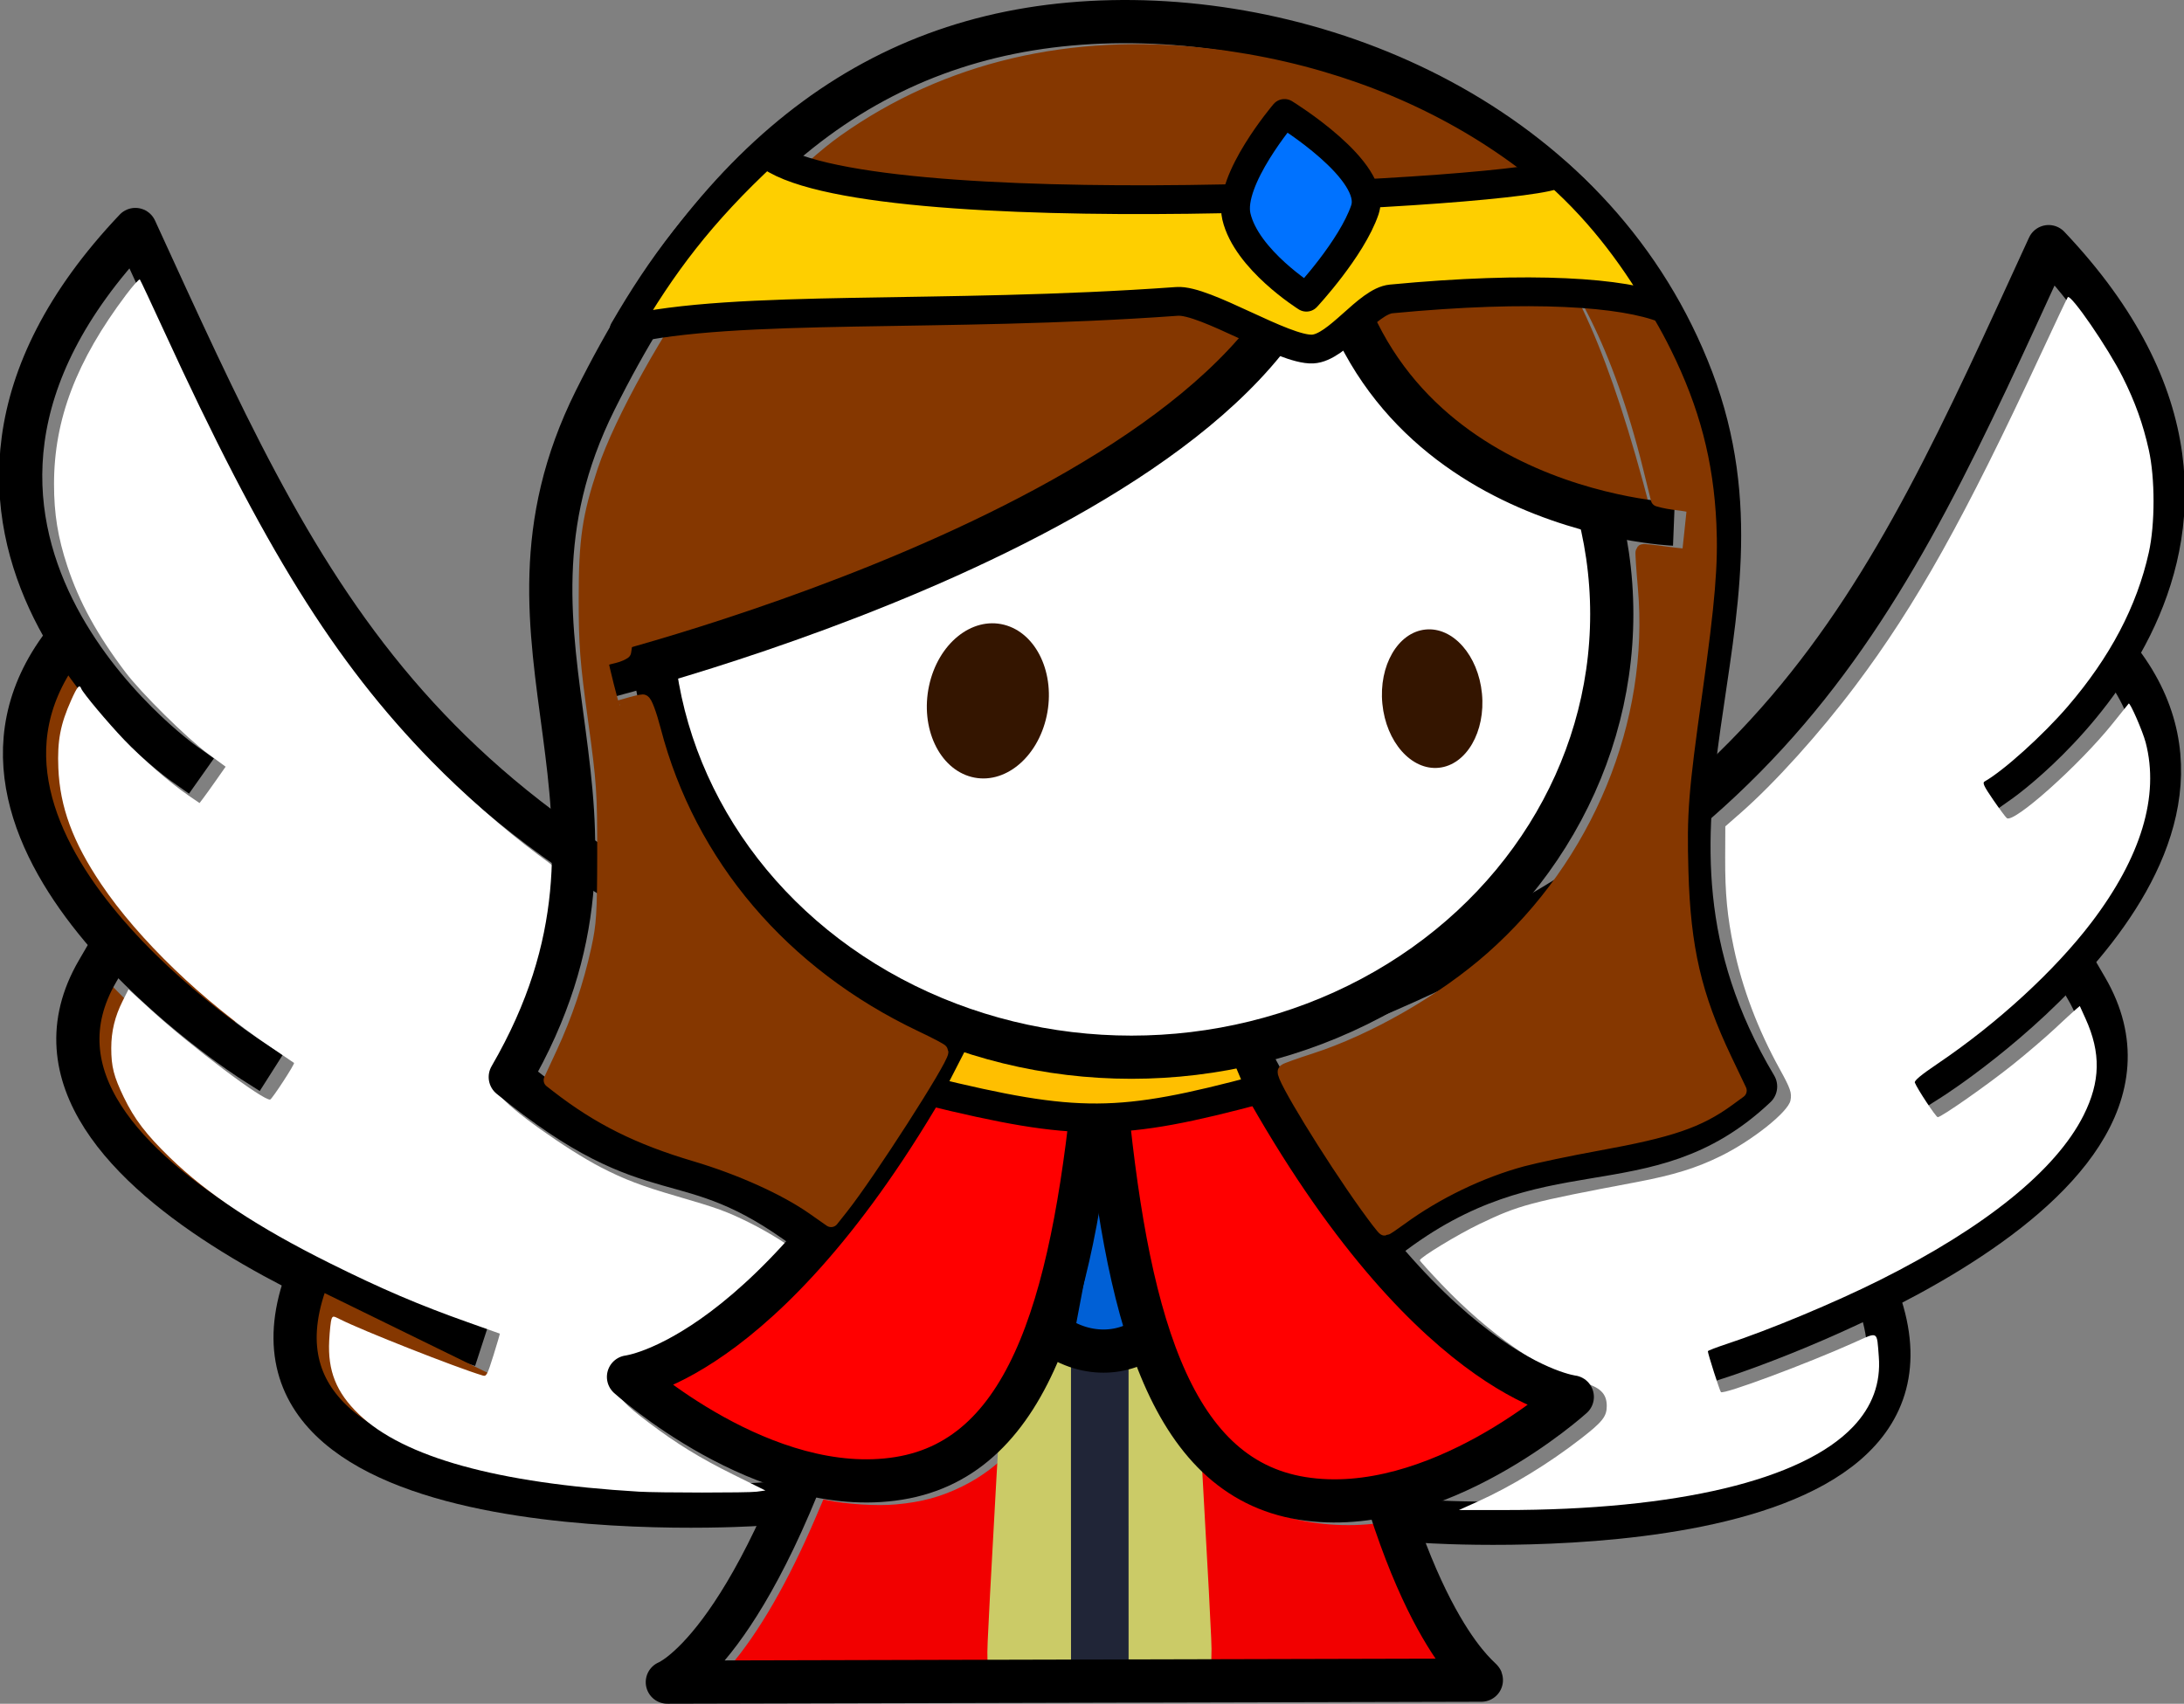 <?xml version="1.0" encoding="UTF-8" standalone="no"?>
<!-- Created with Inkscape (http://www.inkscape.org/) -->

<svg
   width="75.852mm"
   height="59.186mm"
   viewBox="0 0 75.852 59.186"
   version="1.1"
   id="svg1"
   sodipodi:docname="peep.svg"
   inkscape:version="1.2.2 (732a01da63, 2022-12-09)"
   xml:space="preserve"
   xmlns:inkscape="http://www.inkscape.org/namespaces/inkscape"
   xmlns:sodipodi="http://sodipodi.sourceforge.net/DTD/sodipodi-0.dtd"
   xmlns:xlink="http://www.w3.org/1999/xlink"
   xmlns="http://www.w3.org/2000/svg"
   xmlns:svg="http://www.w3.org/2000/svg"><rect x="0" y="0" width="75.852" height="59.186" fill="#808080" stroke="none"/><sodipodi:namedview
     id="namedview1"
     pagecolor="#505050"
     bordercolor="#eeeeee"
     borderopacity="1"
     inkscape:showpageshadow="0"
     inkscape:pageopacity="0"
     inkscape:pagecheckerboard="0"
     inkscape:deskcolor="#505050"
     inkscape:document-units="mm"
     inkscape:zoom="1.4142136"
     inkscape:cx="695.43952"
     inkscape:cy="537.0476"
     inkscape:window-width="1827"
     inkscape:window-height="1057"
     inkscape:window-x="-9"
     inkscape:window-y="-9"
     inkscape:window-maximized="1"
     inkscape:current-layer="layer1"
     showgrid="false" /><defs
     id="defs1"><linearGradient
       inkscape:collect="always"
       id="linearGradient18454"><stop
         style="stop-color:#853700;stop-opacity:1;"
         offset="0"
         id="stop18450" /><stop
         style="stop-color:#853700;stop-opacity:1;"
         offset="1"
         id="stop18452" /></linearGradient><linearGradient
       id="linearGradient5745"
       inkscape:swatch="solid"><stop
         style="stop-color:#000000;stop-opacity:1;"
         offset="0"
         id="stop5743" /></linearGradient><linearGradient
       id="linearGradient4753"
       inkscape:swatch="solid"><stop
         style="stop-color:#d1d48d;stop-opacity:1;"
         offset="0"
         id="stop4751" /></linearGradient><linearGradient
       id="linearGradient4388"
       inkscape:swatch="solid"><stop
         style="stop-color:#000000;stop-opacity:1;"
         offset="0"
         id="stop4386" /></linearGradient><linearGradient
       id="linearGradient4328"
       inkscape:swatch="solid"><stop
         style="stop-color:#000000;stop-opacity:1;"
         offset="0"
         id="stop4326" /></linearGradient><linearGradient
       id="linearGradient4322"
       inkscape:swatch="solid"><stop
         style="stop-color:#2b1500;stop-opacity:1;"
         offset="0"
         id="stop4320" /></linearGradient><linearGradient
       inkscape:collect="always"
       xlink:href="#linearGradient18454"
       id="linearGradient18456"
       x1="989.293"
       y1="600.685"
       x2="986.963"
       y2="754.685"
       gradientUnits="userSpaceOnUse" /></defs><g
     inkscape:groupmode="layer"
     id="layer2"
     inkscape:label="people"
     inkscape:highlight-color="#f335f3"
     transform="translate(-222.214,-157.091)"><g
       id="g8348"
       transform="translate(405.689,299.498)"
       inkscape:label="Fairy - builder"
       style="display:inline"
       inkscape:highlight-color="#ff0000"
       inkscape:export-filename="fairy.svg"
       inkscape:export-xdpi="96"
       inkscape:export-ydpi="96"><g
         id="g8584"
         inkscape:label="left wing"
         transform="translate(0.066,-2.315)"><g
           id="g10086"
           inkscape:label="wing path"><path
             style="display:inline;fill:none;fill-opacity:1;stroke:#000000;stroke-width:1.5;stroke-linecap:square;stroke-linejoin:round;stroke-miterlimit:1001;stroke-dasharray:none;stroke-opacity:1"
             d="m -109.885,-117.108 c 5.256,6.936 -6.595,14.476 -6.595,14.476"
             id="path8824"
             sodipodi:nodetypes="cc"
             transform="translate(-5.2083334e-6)" /><path
             style="display:inline;fill:none;fill-opacity:1;stroke:#000000;stroke-width:1.5;stroke-linecap:square;stroke-linejoin:round;stroke-miterlimit:1001;stroke-dasharray:none;stroke-opacity:1"
             d="m -111.075,-105.757 c 4.233,7.276 -12.634,12.766 -12.634,12.766"
             id="path8828"
             sodipodi:nodetypes="cc"
             transform="translate(-5.2083334e-6)" /><path
             style="display:inline;fill:none;fill-opacity:1;stroke:#000000;stroke-width:1.5;stroke-linecap:square;stroke-linejoin:round;stroke-miterlimit:1001;stroke-dasharray:none;stroke-opacity:1"
             d="m -118.285,-94.909 c 3.109,8.93 -15.677,7.673 -15.677,7.673"
             id="path8830"
             sodipodi:nodetypes="cc"
             transform="translate(-5.2083334e-6)" /><path
             style="display:inline;fill:none;fill-opacity:1;stroke:#000000;stroke-width:1.5;stroke-linecap:square;stroke-linejoin:round;stroke-miterlimit:1001;stroke-dasharray:none;stroke-opacity:1"
             d="m -139.319,-104.108 c 17.624,-6.455 21.027,-14.55 26.929,-27.417 9.856,10.393 -1.684,18.553 -1.684,18.553"
             id="path8579"
             transform="translate(-5.2083334e-6)"
             sodipodi:nodetypes="ccc" /></g><path
           style="display:inline;fill:#ffffff;fill-opacity:1;stroke:none;stroke-width:1.417;stroke-linecap:square;stroke-linejoin:round;stroke-miterlimit:1001;stroke-dasharray:none;stroke-opacity:1"
           d="m 1032.218,789.635 c 4.419,-1.993 9.312,-4.981 13.563,-8.284 2.789,-2.167 3.344,-2.871 3.344,-4.24 0,-1.638 -0.872,-2.48 -3.238,-3.129 -5.165,-1.416 -12.233,-6.337 -18.402,-12.811 -1.573,-1.651 -2.86,-3.075 -2.86,-3.164 0,-0.364 5.019,-3.414 7.848,-4.77 5.144,-2.465 6.498,-2.826 20.594,-5.487 4.809,-0.908 7.833,-1.845 11.01,-3.413 4.136,-2.041 8.824,-5.778 9.123,-7.273 0.201,-1.006 0.013,-1.554 -1.442,-4.189 -2.818,-5.103 -4.876,-10.552 -5.991,-15.863 -0.854,-4.066 -1.144,-7.118 -1.123,-11.815 l 0.018,-4.072 1.997,-1.75 c 4.478,-3.924 10.397,-10.492 15.096,-16.75 7.937,-10.57 14.279,-21.922 24.276,-43.45 1.865,-4.015 3.447,-7.356 3.516,-7.425 0.421,-0.418 5.272,6.646 7.19,10.471 1.634,3.258 2.672,6.153 3.429,9.559 0.826,3.717 0.826,9.724 0,13.44 -1.571,7.074 -5.078,13.732 -10.642,20.203 -3.218,3.743 -8.39,8.41 -10.889,9.824 -0.294,0.167 -0.076,0.63 1.119,2.371 0.817,1.19 1.626,2.281 1.798,2.423 0.897,0.744 9.542,-6.984 13.89,-12.417 1.1,-1.375 2.04,-2.545 2.087,-2.599 0.171,-0.195 1.839,3.629 2.224,5.099 1.833,7.002 -0.592,15.043 -7.121,23.617 -4.786,6.284 -12.292,13.182 -20.076,18.448 -2.241,1.516 -3.153,2.271 -3.054,2.527 0.314,0.818 2.767,4.524 2.999,4.531 0.459,0.014 6.515,-4.228 9.844,-6.895 1.809,-1.45 4.272,-3.556 5.473,-4.682 1.201,-1.125 2.436,-2.26 2.744,-2.521 l 0.56,-0.475 0.755,1.664 c 2.03,4.477 1.953,8.25 -0.258,12.661 -3.602,7.187 -12.858,14.674 -26.709,21.605 -5.921,2.963 -14.483,6.534 -20.098,8.384 -1.341,0.442 -2.438,0.865 -2.438,0.942 0,0.321 1.561,5.208 1.711,5.357 0.352,0.349 11.178,-3.677 17.453,-6.491 3.229,-1.448 2.97,-1.595 3.24,1.829 0.275,3.479 -0.852,6.555 -3.371,9.204 -6.663,7.006 -23.09,10.924 -45.779,10.92 l -5.879,-10e-4 z"
           id="path10109"
           inkscape:label="wing fill"
           transform="matrix(0.265,0,0,0.265,-405.755,-297.183)" /></g><g
         id="g10100"
         inkscape:label="right wing"
         style="display:inline"
         transform="matrix(-1,0,0,1,-291.164,-2.91)"><g
           id="g10096"
           inkscape:label="wing path"><path
             style="display:inline;fill:#853700;fill-opacity:1;stroke:#000000;stroke-width:1.5;stroke-linecap:square;stroke-linejoin:round;stroke-miterlimit:1001;stroke-dasharray:none;stroke-opacity:1"
             d="m -109.885,-117.108 c 5.256,6.936 -6.595,14.476 -6.595,14.476"
             id="path10088"
             sodipodi:nodetypes="cc"
             transform="translate(-5.2083334e-6)" /><path
             style="display:inline;fill:#853700;fill-opacity:1;stroke:#000000;stroke-width:1.5;stroke-linecap:square;stroke-linejoin:round;stroke-miterlimit:1001;stroke-dasharray:none;stroke-opacity:1"
             d="m -111.075,-105.757 c 4.233,7.276 -12.634,12.766 -12.634,12.766"
             id="path10090"
             sodipodi:nodetypes="cc"
             transform="translate(-5.2083334e-6)" /><path
             style="display:inline;fill:#853700;fill-opacity:1;stroke:#000000;stroke-width:1.5;stroke-linecap:square;stroke-linejoin:round;stroke-miterlimit:1001;stroke-dasharray:none;stroke-opacity:1"
             d="m -118.285,-94.909 c 3.109,8.93 -15.677,7.673 -15.677,7.673"
             id="path10092"
             sodipodi:nodetypes="cc"
             transform="translate(-5.2083334e-6)" /><path
             style="display:inline;fill:none;fill-opacity:1;stroke:#000000;stroke-width:1.5;stroke-linecap:square;stroke-linejoin:round;stroke-miterlimit:1001;stroke-dasharray:none;stroke-opacity:1"
             d="m -139.319,-104.108 c 17.624,-6.455 21.027,-14.55 26.929,-27.417 9.856,10.393 -1.684,18.553 -1.684,18.553"
             id="path10094"
             transform="translate(-5.2083334e-6)"
             sodipodi:nodetypes="ccc" /></g><path
           style="display:inline;fill:#ffffff;fill-opacity:1;stroke:none;stroke-width:1.417;stroke-linecap:square;stroke-linejoin:round;stroke-miterlimit:1001;stroke-dasharray:none;stroke-opacity:1"
           d="m 922.25,788.336 c -18.505,-1.1 -30.801,-4.506 -36.686,-10.16 -2.938,-2.823 -4.085,-5.677 -3.876,-9.639 0.07,-1.326 0.208,-2.605 0.306,-2.842 0.168,-0.404 0.234,-0.402 1.092,0.035 2.864,1.458 15.202,6.325 18.708,7.379 0.505,0.152 0.608,-0.038 1.425,-2.651 0.484,-1.548 0.858,-2.826 0.83,-2.838 -0.028,-0.013 -1.906,-0.68 -4.175,-1.483 -6.413,-2.27 -11.336,-4.377 -18.125,-7.758 -9.448,-4.706 -15.966,-9.015 -20.953,-13.852 -3.099,-3.006 -4.646,-5.033 -6.031,-7.901 -1.309,-2.709 -1.641,-4.011 -1.641,-6.433 0,-2.2 0.477,-4.164 1.504,-6.2 l 0.76,-1.505 2.93,2.679 c 5.266,4.815 14.853,12.027 15.638,11.765 0.273,-0.091 3.26,-4.677 3.124,-4.797 -0.045,-0.04 -1.432,-0.982 -3.082,-2.093 -8.881,-5.979 -17.317,-14.097 -22.211,-21.373 -3.706,-5.511 -5.387,-10.068 -5.598,-15.178 -0.148,-3.583 0.259,-5.73 1.69,-8.928 0.802,-1.793 1.077,-2.107 1.311,-1.5 0.225,0.584 3.418,4.396 5.616,6.706 2.354,2.474 6.038,5.665 8.415,7.291 l 1.473,1.008 0.456,-0.596 c 0.251,-0.328 1.02,-1.4 1.71,-2.383 l 1.254,-1.787 -2.308,-1.697 c -2.783,-2.046 -8.765,-7.962 -10.861,-10.74 -3.701,-4.908 -6.024,-9.151 -7.573,-13.838 -1.246,-3.768 -1.749,-6.868 -1.749,-10.776 0,-8.463 2.926,-16.147 9.448,-24.814 0.906,-1.204 1.717,-2.104 1.803,-2 0.085,0.104 1.498,3.114 3.139,6.689 13.09,28.517 22.365,43.44 35.1,56.47 4.128,4.224 9.41,8.861 13.929,12.227 3.575,2.663 3.359,2.076 2.705,7.353 -0.785,6.344 -2.82,12.633 -6.148,19.005 -1.804,3.455 -1.972,4.119 -1.348,5.327 0.73,1.411 8.573,7.006 13.086,9.335 3.028,1.563 5.34,2.441 9.93,3.775 5.283,1.535 6.53,1.987 9.433,3.427 2.767,1.372 5.922,3.373 5.922,3.755 0,0.417 -3.433,3.858 -6.375,6.389 -4.81,4.139 -9.975,7.26 -13.541,8.184 -2.441,0.632 -3.448,1.711 -3.239,3.47 0.141,1.185 0.943,2.059 4.038,4.399 3.724,2.815 6.764,4.684 11.172,6.87 l 4.181,2.073 -1.153,0.158 c -1.108,0.152 -12.879,0.147 -15.459,-0.006 z"
           id="path10112"
           inkscape:label="wing fill"
           transform="matrix(-0.265,0,0,0.265,114.525,-296.588)" /></g><g
         id="g9470"
         inkscape:label="coat"><path
           style="display:inline;opacity:1;fill:#f20000;fill-opacity:1;stroke:none;stroke-width:0.945;stroke-linecap:square;stroke-linejoin:round;stroke-miterlimit:1001;stroke-dasharray:none;stroke-opacity:1;paint-order:normal"
           d="m 911.095,813.412 c 3.919,-4.546 7.792,-11.263 11.47,-19.891 l 0.924,-2.167 0.381,0.08 c 2.65,0.555 6.601,0.805 9.131,0.576 3.409,-0.308 5.932,-0.997 8.75,-2.392 9.739,-4.82 15.691,-16.673 18.985,-37.805 0.404,-2.592 0.41,-2.615 0.494,-1.812 0.271,2.59 1.452,9.413 2.282,13.188 3.79,17.235 10.336,27.016 20.282,30.305 3.539,1.17 8.409,1.543 12.519,0.959 0.653,-0.093 1.192,-0.162 1.198,-0.154 0.006,0.008 0.335,0.971 0.731,2.14 2.279,6.719 5.11,12.695 7.994,16.875 l 0.69,1 -12.65,0.078 c -6.958,0.043 -28.757,0.116 -48.443,0.162 l -35.793,0.084 z"
           id="path9732"
           transform="matrix(0.265,0,0,0.265,-399.603,-300.028)"
           inkscape:label="bottom coat fill" /><path
           style="display:inline;opacity:1;fill:#000baf;fill-opacity:1;stroke:#cbcb67;stroke-width:3;stroke-linecap:square;stroke-linejoin:round;stroke-miterlimit:1001;stroke-dasharray:none;stroke-opacity:1;paint-order:normal"
           d="m -146.935,-98.507 c -0.757,12.895 -0.748,13.47 -0.748,13.47"
           id="path10962"
           sodipodi:nodetypes="cc"
           transform="translate(-1.8750001e-6)"
           inkscape:label="yellow line" /><path
           style="display:inline;opacity:1;fill:#000baf;fill-opacity:1;stroke:#cbcb67;stroke-width:3;stroke-linecap:square;stroke-linejoin:round;stroke-miterlimit:1001;stroke-dasharray:none;stroke-opacity:1;paint-order:normal"
           d="m -143.646,-98.623 c 0.757,12.895 0.748,13.47 0.748,13.47"
           id="path10527"
           sodipodi:nodetypes="cc"
           inkscape:label="yellow line" /><path
           style="display:inline;opacity:1;fill:none;fill-opacity:1;stroke:#202537;stroke-width:2;stroke-linecap:square;stroke-linejoin:round;stroke-miterlimit:1001;stroke-dasharray:none;stroke-opacity:1;paint-order:normal"
           d="m -145.278,-97.8 c 0,0 -0.004,12.492 0,13.098"
           id="path9496"
           transform="translate(-1.8750001e-6)"
           sodipodi:nodetypes="cc"
           inkscape:label="gray line" /><path
           style="display:inline;opacity:1;fill:none;fill-opacity:1;stroke:#000000;stroke-width:1.5;stroke-linecap:round;stroke-linejoin:round;stroke-miterlimit:1001;stroke-dasharray:none;stroke-opacity:1;paint-order:normal"
           d="m -154.399,-94.629 c -2.999,9.542 -5.899,10.658 -5.899,10.658 0,0 28.148,-0.07 28.272,-0.07 0.121,0 -2.431,-1.538 -4.266,-10.226 -0.048,-0.226 -8.683,-10.622 -8.729,-10.858"
           id="path9476"
           sodipodi:nodetypes="ccssc"
           transform="translate(-1.8750001e-6)"
           inkscape:label="bottom coat" /><path
           style="display:inline;opacity:1;fill:#0060d6;fill-opacity:1;stroke:#000000;stroke-width:1.5;stroke-linecap:square;stroke-linejoin:round;stroke-miterlimit:1001;stroke-dasharray:none;stroke-opacity:1;paint-order:normal"
           d="m -146.928,-96.072 c 1.245,0.895 2.648,0.707 3.479,-0.023 l -1.783,-8.939 z"
           id="path9930"
           transform="translate(-1.8750001e-6)"
           inkscape:label="crystal"
           sodipodi:nodetypes="cccc" /><path
           style="display:inline;opacity:1;fill:#ff0000;fill-opacity:1;stroke:#000000;stroke-width:1.5;stroke-linecap:round;stroke-linejoin:round;stroke-miterlimit:1001;stroke-dasharray:none;stroke-opacity:1;paint-order:normal"
           d="m 249.062,193.822 c -5.975,11.04 -11.106,11.631 -11.106,11.631 0,0 4.715,4.277 9.389,3.524 4.674,-0.753 6.122,-6.506 6.853,-14.367"
           id="path9072"
           sodipodi:nodetypes="cczc"
           transform="translate(-399.603,-300.028)"
           inkscape:label="top left coat" /><path
           style="display:inline;opacity:1;fill:#ff0000;fill-opacity:1;stroke:#000000;stroke-width:1.5;stroke-linecap:round;stroke-linejoin:round;stroke-miterlimit:1001;stroke-dasharray:none;stroke-opacity:1;paint-order:normal"
           d="m -139.974,-105.511 c 5.975,11.04 11.106,11.631 11.106,11.631 0,0 -4.715,4.277 -9.389,3.524 -4.674,-0.753 -6.122,-6.506 -6.853,-14.367"
           id="path9494"
           sodipodi:nodetypes="cczc"
           inkscape:label="top right coat" /><path
           style="display:inline;fill:#ffbf00;fill-opacity:1;stroke:#000000;stroke-width:1;stroke-linecap:square;stroke-linejoin:round;stroke-miterlimit:1001;stroke-dasharray:none;stroke-opacity:1"
           d="m -139.688,-104.573 c -4.923,1.316 -6.36,1.33 -11.548,0.062 l 1.064,-2.073 c 3.698,0.94 6.719,0.734 9.773,0.323 z"
           id="path14303"
           sodipodi:nodetypes="ccccc"
           inkscape:label="coat piece"
           transform="translate(-5.2083334e-6)" /></g><g
         id="g8346"
         inkscape:label="head"
         style="display:inline"
         transform="translate(-1.407,-1.47)"><path
           style="display:inline;fill:#ffffff;fill-opacity:1;stroke:none;stroke-width:1.89;stroke-linecap:round;stroke-linejoin:round;stroke-dasharray:none;stroke-opacity:1"
           d="m 164.216,321.5 c -7.991,-0.83 -17.718,-3.766 -24.15,-7.289 -26.976,-14.775 -37.56,-45.228 -24.836,-71.46 7.987,-16.468 24.571,-28.503 44.141,-32.033 5.807,-1.048 17.006,-1.038 22.877,0.021 24.788,4.468 44.514,23.225 48.507,46.122 4.622,26.507 -12.023,52.376 -39.659,61.635 -7.911,2.651 -18.693,3.856 -26.88,3.005 z"
           id="path8336"
           transform="matrix(0.265,0,0,0.265,-187.925,-189.921)"
           inkscape:label="head fill" /><ellipse
           style="display:inline;fill:none;fill-opacity:1;stroke:#000000;stroke-width:1.5;stroke-linecap:round;stroke-linejoin:round;stroke-miterlimit:1001;stroke-dasharray:none;stroke-opacity:1;paint-order:stroke fill markers"
           id="ellipse8338"
           ry="15.394"
           rx="16.683"
           cy="-119.605"
           cx="-142.773"
           inkscape:label="head" /><g
           id="g8344"
           inkscape:label="eyes"
           transform="translate(-84.102,1.14)"
           style="display:inline"><ellipse
             style="fill:#341500;fill-opacity:1;stroke:none;stroke-width:0.594;stroke-linecap:round;stroke-linejoin:round;stroke-miterlimit:1001;stroke-dasharray:none;stroke-opacity:1;paint-order:stroke fill markers"
             id="ellipse8340"
             cx="-86.904"
             cy="-98.341"
             rx="2.108"
             ry="2.703"
             transform="matrix(0.969,0.248,-0.209,0.978,0,0)"
             inkscape:label="right" /><ellipse
             style="fill:#341500;fill-opacity:1;stroke:none;stroke-width:0.509;stroke-linecap:round;stroke-linejoin:round;stroke-miterlimit:1001;stroke-dasharray:none;stroke-opacity:1;paint-order:stroke fill markers"
             id="ellipse8342"
             cx="-36.557"
             cy="-122.183"
             rx="1.738"
             ry="2.413"
             transform="matrix(0.995,-0.103,0.097,0.995,0,0)"
             inkscape:label="left" /></g><path
           style="display:inline;fill:none;fill-opacity:1;stroke:#000000;stroke-width:1.5;stroke-linecap:square;stroke-linejoin:round;stroke-miterlimit:1001;stroke-dasharray:none;stroke-opacity:1"
           d="m -133.9,-97.937 c 5.317,-4.116 8.943,-1.604 12.805,-5.256 -5.547,-9.305 1.054,-15.965 -2.204,-24.549 -3.259,-8.584 -12.332,-12.608 -20.162,-12.44 -7.83,0.168 -13.593,4.429 -17.936,13.149 -4.342,8.72 2.449,14.209 -2.949,23.511 5.17,4.236 6.005,2.105 10.3,5.3"
           id="path3819"
           sodipodi:nodetypes="cczzzcc"
           transform="translate(-1.0583335e-6)"
           inkscape:label="hair line" /><g
           id="g5914-0"
           inkscape:label="fringe"
           transform="translate(-87.002,-80.476)"
           style="display:inline"><path
             id="path4444-8-0"
             style="display:inline;fill:#853700;fill-opacity:1;stroke:none;stroke-width:1.5;stroke-dasharray:none;stroke-opacity:1;paint-order:markers stroke fill"
             d="m -134.699,-133.308 c -4.967,-1.913 -8.393,-1.215 -13.149,0.841 -4.756,2.056 -11.539,4.579 -12.934,18.042 5.441,-0.614 21.592,-5.661 24.937,-16.109 3.267,9.971 5.96,9.862 11.387,10.475 -2.848,-11.033 -5.275,-11.336 -10.242,-13.249 z"
             inkscape:label="fringe"
             sodipodi:nodetypes="zzcccz"
             transform="translate(86.732,77.387)" /><path
             id="path4670-0"
             style="opacity:1;fill:none;fill-opacity:1;stroke:#000000;stroke-width:1.5;stroke-dasharray:none;stroke-opacity:1;paint-order:markers stroke fill"
             d="m -74.309,-36.884 c 0,0 24.004,-5.937 25.212,-16.207 1.208,10.4 12.166,10.838 12.166,10.838"
             sodipodi:nodetypes="ccc" /></g><path
           style="display:inline;fill:url(#linearGradient18456);fill-opacity:1;stroke:#853700;stroke-width:2.004;stroke-linecap:square;stroke-linejoin:round;stroke-miterlimit:1001;stroke-dasharray:none;stroke-opacity:1"
           d="m 1017.784,750.859 c -4.854,-6.779 -11.235,-17.212 -10.77,-17.612 0.143,-0.123 1.851,-0.736 3.795,-1.361 7.838,-2.523 16.94,-7.748 23.335,-13.394 14.03,-12.389 21.638,-30.863 20.057,-48.701 -0.222,-2.504 -0.358,-4.598 -0.301,-4.655 0.056,-0.056 1.403,0.082 2.993,0.307 1.59,0.225 2.949,0.344 3.019,0.265 0.07,-0.079 0.205,-1.438 0.37,-3.013 l 0.375,-3.576 c -1.46,-0.471 -3.004,-0.375 -4.761,-0.911 l -1.047,-4.233 c -3.934,-15.906 -9.464,-26.094 -15.358,-31.907 -4.25,-4.191 -8.229,-6.332 -19.921,-10.717 -17.805,-6.678 -29.07,-6.444 -47.65,0.987 -15.471,6.188 -24.325,11.224 -31.012,17.639 -9.239,8.864 -15.136,19.764 -18.805,34.759 -0.784,3.203 -0.589,5.731 -1.837,13.482 -1.135,0.739 -2.344,0.497 -2.991,1.248 0,0.457 1.438,6.101 1.593,6.325 0.029,0.042 0.826,-0.157 1.771,-0.442 0.945,-0.285 1.908,-0.517 2.14,-0.517 0.237,0 0.84,1.612 1.382,3.694 4.6,17.68 16.877,32.104 34.386,40.398 1.813,0.859 3.297,1.643 3.297,1.743 0,1.023 -9.593,15.953 -13.068,20.339 l -1.308,1.65 -2.27,-1.591 c -3.684,-2.582 -9.574,-5.239 -15.528,-7.006 -7.417,-2.2 -12.594,-4.784 -18.01,-8.988 l -0.863,-0.67 1.617,-3.484 c 2.026,-4.365 3.579,-8.973 4.599,-13.647 0.699,-3.201 0.792,-4.655 0.802,-12.462 0.011,-8.172 -0.081,-9.506 -1.209,-17.678 -1.058,-7.661 -1.22,-9.781 -1.218,-15.91 0.002,-7.642 0.45,-10.701 2.443,-16.682 2.184,-6.555 8.659,-18.168 14.578,-26.145 4.257,-5.736 12.034,-13.571 16.885,-17.009 13.38,-9.482 29.691,-13.332 47.606,-11.236 26.92,3.149 49.217,17.675 59.707,38.899 3.72,7.527 5.506,14.34 5.885,22.451 0.243,5.216 -0.167,10.162 -1.819,21.92 -1.851,13.174 -2.064,15.894 -1.846,23.621 0.285,10.096 1.729,16.324 5.739,24.737 l 1.9,3.987 -1.486,1.084 c -3.883,2.833 -7.519,4.071 -17.025,5.797 -3.704,0.673 -8.168,1.609 -9.918,2.081 -5.493,1.48 -11.302,4.28 -15.982,7.703 -1.013,0.741 -1.917,1.347 -2.009,1.347 -0.092,0 -1.108,-1.313 -2.256,-2.917 z"
           id="path6939"
           transform="matrix(0.265,0,0,0.265,-404.282,-298.029)"
           inkscape:label="hair fill"
           sodipodi:nodetypes="ssssssscsccssssssccssssssscssscsssscssssssssscssssss" /></g><g
         id="g22791"
         inkscape:label="crown"><path
           style="fill:#fecf00;fill-opacity:1;stroke:#000000;stroke-width:1;stroke-linecap:square;stroke-linejoin:round;stroke-miterlimit:1001;stroke-dasharray:none;stroke-opacity:1"
           d="m -129.391,-136.386 c -0.655,0.655 -24.353,1.998 -27.487,-0.714 -2.265,2.1 -3.611,3.902 -4.926,6.164 3.923,-0.926 11.003,-0.409 19.211,-1.001 0.972,-0.07 3.706,1.705 4.708,1.655 0.862,-0.043 1.906,-1.663 2.728,-1.741 4.902,-0.467 8.061,-0.228 9.488,0.337 -0.938,-1.623 -2.095,-3.255 -3.722,-4.7 z"
           id="path10653"
           sodipodi:nodetypes="ccccssccc"
           inkscape:label="crown" /><path
           id="path10869"
           style="display:inline;fill:#0072ff;fill-opacity:1;stroke:#000000;stroke-width:1;stroke-linecap:square;stroke-linejoin:round;stroke-miterlimit:1001;stroke-dasharray:none"
           d="m -136.071,-135.119 c -0.463,1.353 -2.032,3.036 -2.032,3.036 0,0 -2.082,-1.301 -2.431,-2.804 -0.295,-1.269 1.67,-3.579 1.67,-3.579 0,0 3.255,1.995 2.792,3.347 z"
           sodipodi:nodetypes="zcscz"
           inkscape:label="crystal" /></g></g></g></svg>
